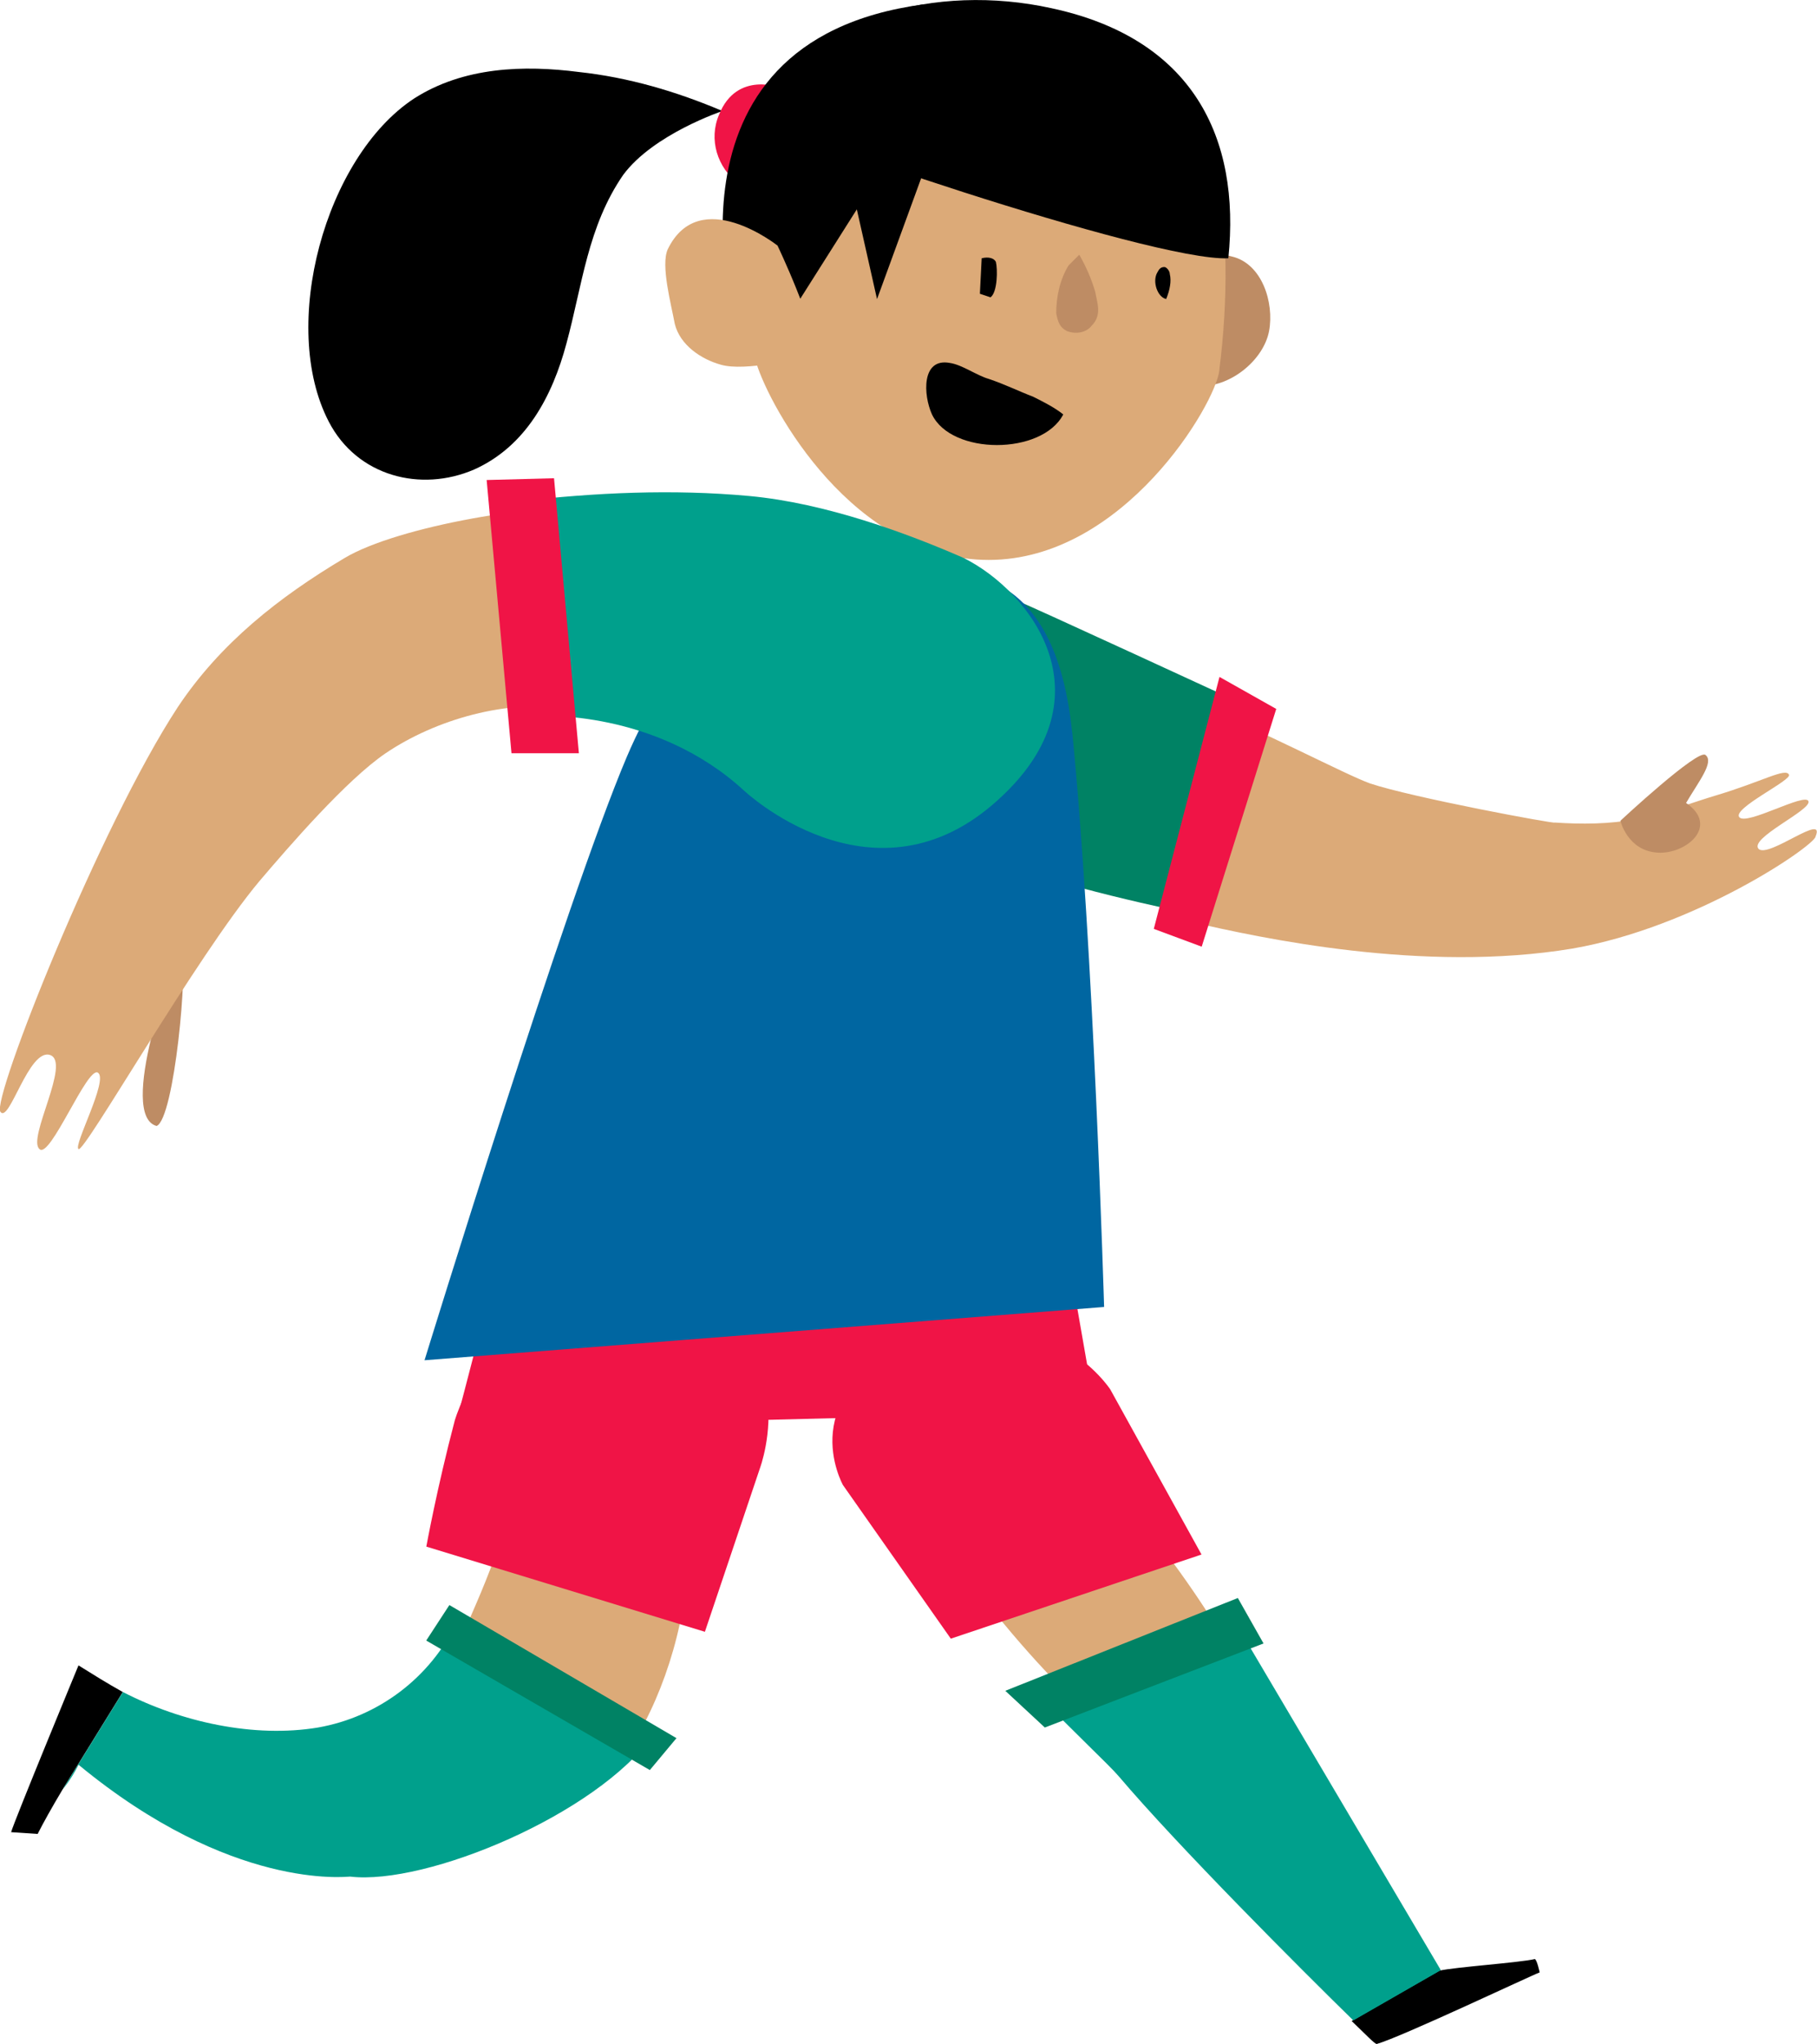 <svg version="1.1" xmlns="http://www.w3.org/2000/svg" xmlns:xlink="http://www.w3.org/1999/xlink" width="19.307" height="21.716" viewBox="0,0,19.307,21.716"><g transform="translate(-230.347,-169.135)"><g data-paper-data="{&quot;isPaintingLayer&quot;:true}" fill-rule="evenodd" stroke="none" stroke-width="1" stroke-linecap="butt" stroke-linejoin="miter" stroke-miterlimit="10" stroke-dasharray="" stroke-dashoffset="0" style="mix-blend-mode: normal"><g><g><path d="M235.235,186.565c0.151,-0.339 0.302,-0.679 0.415,-1.018c0.189,-0.603 0.321,-1.169 1.075,-1.131c1.376,0.057 0.999,2.3 0.283,3.337c-0.151,0.207 -1.772,-1.188 -1.772,-1.188z" fill="#dcaa78"/><path d="M237.309,182.927c1.678,0.302 1.112,1.81 1.112,1.81l-0.584,1.735l-2.96,-0.905c0,0 0.113,-0.622 0.302,-1.339c0,0 0.452,-1.603 2.13,-1.301z" fill="#f01446"/></g><g><path d="M230.748,188.62l-0.283,-0.019c0.038,-0.132 0.716,-1.772 0.716,-1.772c0.151,0.094 0.302,0.189 0.471,0.283l-0.641,1.037v0c-0.113,0.189 -0.207,0.358 -0.264,0.471z" fill="#000000"/><path d="M231.012,188.149l0.641,-1.037c0.622,0.321 1.395,0.49 2.074,0.377c0.641,-0.113 1.188,-0.528 1.471,-1.112l2.093,1.188c-0.603,0.848 -2.413,1.603 -3.224,1.508c-0.038,0 -1.263,0.151 -2.885,-1.188c-0.038,0.075 -0.094,0.17 -0.17,0.264z" fill="#00a08c"/><path d="M231.012,188.168c0,0 0,-0.019 0,0z" fill="#000000"/></g><path d="M235.122,186.188l2.413,1.414l-0.283,0.339l-2.376,-1.376z" fill="#008264"/></g><g><path d="M243.317,186.499c-0.386,0.319 -1.577,0.685 -1.577,0.685c0,0 -2.493,-2.431 -1.441,-3.128c1.052,-0.697 2.931,2.254 3.018,2.443z" fill="#dcaa78"/><path d="M240.123,183.398c1.354,-0.525 2.021,0.498 2.021,0.498l0.97,1.755l-2.664,0.894l-1.146,-1.632c0,0 -0.559,-1.001 0.819,-1.515z" fill="#f01446"/><g><path d="M246.707,190.091c-0.089,0.032 -1.476,0.689 -1.73,0.76c-0.018,0.006 -0.116,-0.099 -0.268,-0.244l0.93,-0.534c0.166,-0.039 0.851,-0.085 1.017,-0.124c0.024,0.011 0.051,0.142 0.051,0.142z" fill="#000000"/><path d="M245.657,190.067l-0.93,0.534c-0.555,-0.542 -1.866,-1.855 -2.491,-2.592c-0.104,-0.123 -0.494,-0.484 -0.879,-0.887l2.112,-0.757z" fill="#00a08c"/></g><path d="M243.5,186.113l0.273,0.483l-2.324,0.893l-0.42,-0.39z" fill="#008264"/></g><path d="M235.179,184.303c0.132,-0.49 0.302,-1.188 0.434,-1.603c0.358,-1.094 0.754,-1.697 0.754,-1.697h5.072l0.547,3.13z" fill="#f01446"/><g><path d="M242.682,172.426c0.17,-0.283 0.339,-0.679 0.754,-0.566c0.321,0.075 0.452,0.49 0.396,0.792c-0.057,0.302 -0.396,0.584 -0.716,0.584c-0.528,-0.019 -0.49,-0.415 -0.434,-0.811z" fill="#be8c64"/><path d="M243.304,173.067c-0.038,0.358 -1.018,2.017 -2.451,2.017c-1.433,0 -2.319,-1.603 -2.47,-2.093c-0.226,-0.773 -0.358,-1.829 -0.019,-2.564c0.189,-0.415 0.226,-0.358 0.622,-0.302l1.621,0.264l2.658,0.452c0.132,0.735 0.132,1.489 0.038,2.225z" fill="#dcaa78"/><path d="M238.025,170.314c0,0 -0.735,0.245 -1.056,0.679c-0.377,0.547 -0.434,1.169 -0.603,1.791c-0.151,0.566 -0.434,1.094 -0.98,1.339c-0.566,0.245 -1.244,0.075 -1.546,-0.509c-0.528,-1.018 -0.038,-2.809 0.905,-3.431c0.528,-0.339 1.169,-0.358 1.753,-0.283c0.528,0.057 1.037,0.207 1.527,0.415z" fill="#000000"/><path d="M238.365,170.352c0.566,-1.056 1.942,-1.395 3.149,-1.131c1.508,0.321 2.017,1.376 1.885,2.658c-0.811,0.038 -4.996,-1.395 -5.034,-1.527z" fill="#000000"/><path d="M238.195,171.087c-0.226,-0.17 -0.321,-0.471 -0.207,-0.735c0.189,-0.471 0.66,-0.283 0.66,-0.283z" fill="#f01446"/><path d="M241.815,171.841c0.075,0.132 0.132,0.264 0.17,0.396c0.019,0.113 0.075,0.245 -0.038,0.358c-0.057,0.075 -0.17,0.094 -0.264,0.057c-0.075,-0.038 -0.094,-0.094 -0.113,-0.189c0,-0.17 0.038,-0.358 0.132,-0.509c0.038,-0.038 0.075,-0.075 0.113,-0.113z" fill="#be8c64"/><path d="M241.645,173.538c-0.226,0.434 -1.188,0.434 -1.395,0c-0.094,-0.207 -0.113,-0.603 0.189,-0.547c0.132,0.019 0.283,0.132 0.415,0.17c0.17,0.057 0.321,0.132 0.471,0.189c0.113,0.057 0.226,0.113 0.321,0.189z" fill="#000000"/><path d="M240.778,171.879c0.075,-0.019 0.132,0 0.151,0.038c0.019,0.075 0.019,0.321 -0.057,0.377l-0.113,-0.038z" fill="#000000"/><path d="M242.739,172.312c-0.094,-0.019 -0.151,-0.189 -0.094,-0.283c0.019,-0.038 0.038,-0.057 0.075,-0.057c0.019,0 0.057,0.038 0.057,0.075c0.019,0.075 0,0.17 -0.038,0.264z" fill="#000000"/><path d="M240.137,170.276l-1.527,2.413l-0.434,-0.057c0,0 -0.962,-3.054 1.98,-3.45z" fill="#000000"/><path d="M240.382,170.352l-0.716,1.961l-0.509,-2.262z" fill="#000000"/><path d="M238.61,171.747c0,0 0.396,0.83 0.415,1.188c-0.207,0 -0.754,0.151 -1.018,0.075c-0.207,-0.057 -0.434,-0.207 -0.49,-0.434c-0.038,-0.207 -0.151,-0.622 -0.075,-0.792c0.339,-0.698 1.169,-0.038 1.169,-0.038z" fill="#dcaa78"/></g><g><path d="M249.639,178.025c-0.038,0.113 -1.282,0.962 -2.583,1.188c-1.584,0.264 -3.318,-0.113 -4.054,-0.283v-2.338c0.754,0.302 1.64,0.773 1.904,0.867c0.452,0.151 1.98,0.434 1.961,0.415c0.283,0.019 0.584,0.019 0.867,-0.038c0.226,-0.038 0.641,-0.189 0.83,-0.245c0.509,-0.151 0.754,-0.302 0.792,-0.226c0.038,0.057 -0.603,0.358 -0.528,0.452c0.075,0.094 0.698,-0.264 0.735,-0.17c0.038,0.094 -0.641,0.396 -0.528,0.509c0.113,0.094 0.716,-0.396 0.603,-0.132z" fill="#dcaa78"/><path d="M243.625,176.648l-0.66,2.187c0,0 -1.489,-0.302 -2.017,-0.566c0,0 -1.565,-0.584 -1.037,-1.829c0.509,-1.225 1.282,-0.905 1.282,-0.905c-0.019,-0.019 2.432,1.112 2.432,1.112z" fill="#008264"/><path d="M243.908,176.667l-0.792,2.526l-0.509,-0.189l0.698,-2.677z" fill="#f01446"/><path d="M247.961,178.194c-0.321,-0.019 -0.396,-0.339 -0.396,-0.339c0,0 0.83,-0.773 0.905,-0.698c0.094,0.075 -0.075,0.283 -0.207,0.509c0.358,0.245 0,0.547 -0.302,0.528z" fill="#be8c64"/></g><path d="M241.74,176.912c0.226,2.262 0.339,6.109 0.339,6.109l-7.221,0.566c0,0 1.508,-4.902 2.149,-6.41c0.905,-2.13 2.376,-1.923 2.96,-1.98c0.754,-0.057 1.603,0.075 1.772,1.716z" fill="#0066a1"/><g><path d="M232.011,181.098c-0.415,-0.113 0.17,-1.735 0.264,-1.885c0.075,0.17 -0.075,1.81 -0.264,1.885z" fill="#be8c64"/><path d="M236.8,174.537c0,0 1.037,0.17 0.943,1.301c-0.094,1.112 -1.339,0.83 -1.339,0.83c-0.66,-0.113 -1.433,0.113 -1.961,0.471c-0.415,0.283 -1.018,0.98 -1.339,1.357c-0.679,0.811 -1.867,2.903 -1.923,2.847c-0.057,-0.038 0.321,-0.735 0.207,-0.811c-0.113,-0.075 -0.509,0.924 -0.622,0.811c-0.132,-0.113 0.339,-0.924 0.113,-0.999c-0.226,-0.075 -0.434,0.735 -0.528,0.603c-0.094,-0.132 1.056,-3.035 1.885,-4.299c0.452,-0.679 1.075,-1.169 1.772,-1.584c0.566,-0.339 2.112,-0.603 2.79,-0.528z" fill="#dcaa78"/><path d="M240.59,175.065c0.716,0.358 1.603,1.508 0.302,2.621c-1.301,1.112 -2.639,-0.151 -2.639,-0.151c-0.943,-0.867 -2.168,-0.792 -2.168,-0.792l-0.226,-2.281c0.811,-0.094 1.64,-0.132 2.451,-0.057c0.811,0.075 1.678,0.396 2.281,0.66z" fill="#00a08c"/><path d="M236.234,174.216l0.264,2.922h-0.716l-0.264,-2.903z" fill="#f01446"/></g></g></g></svg>